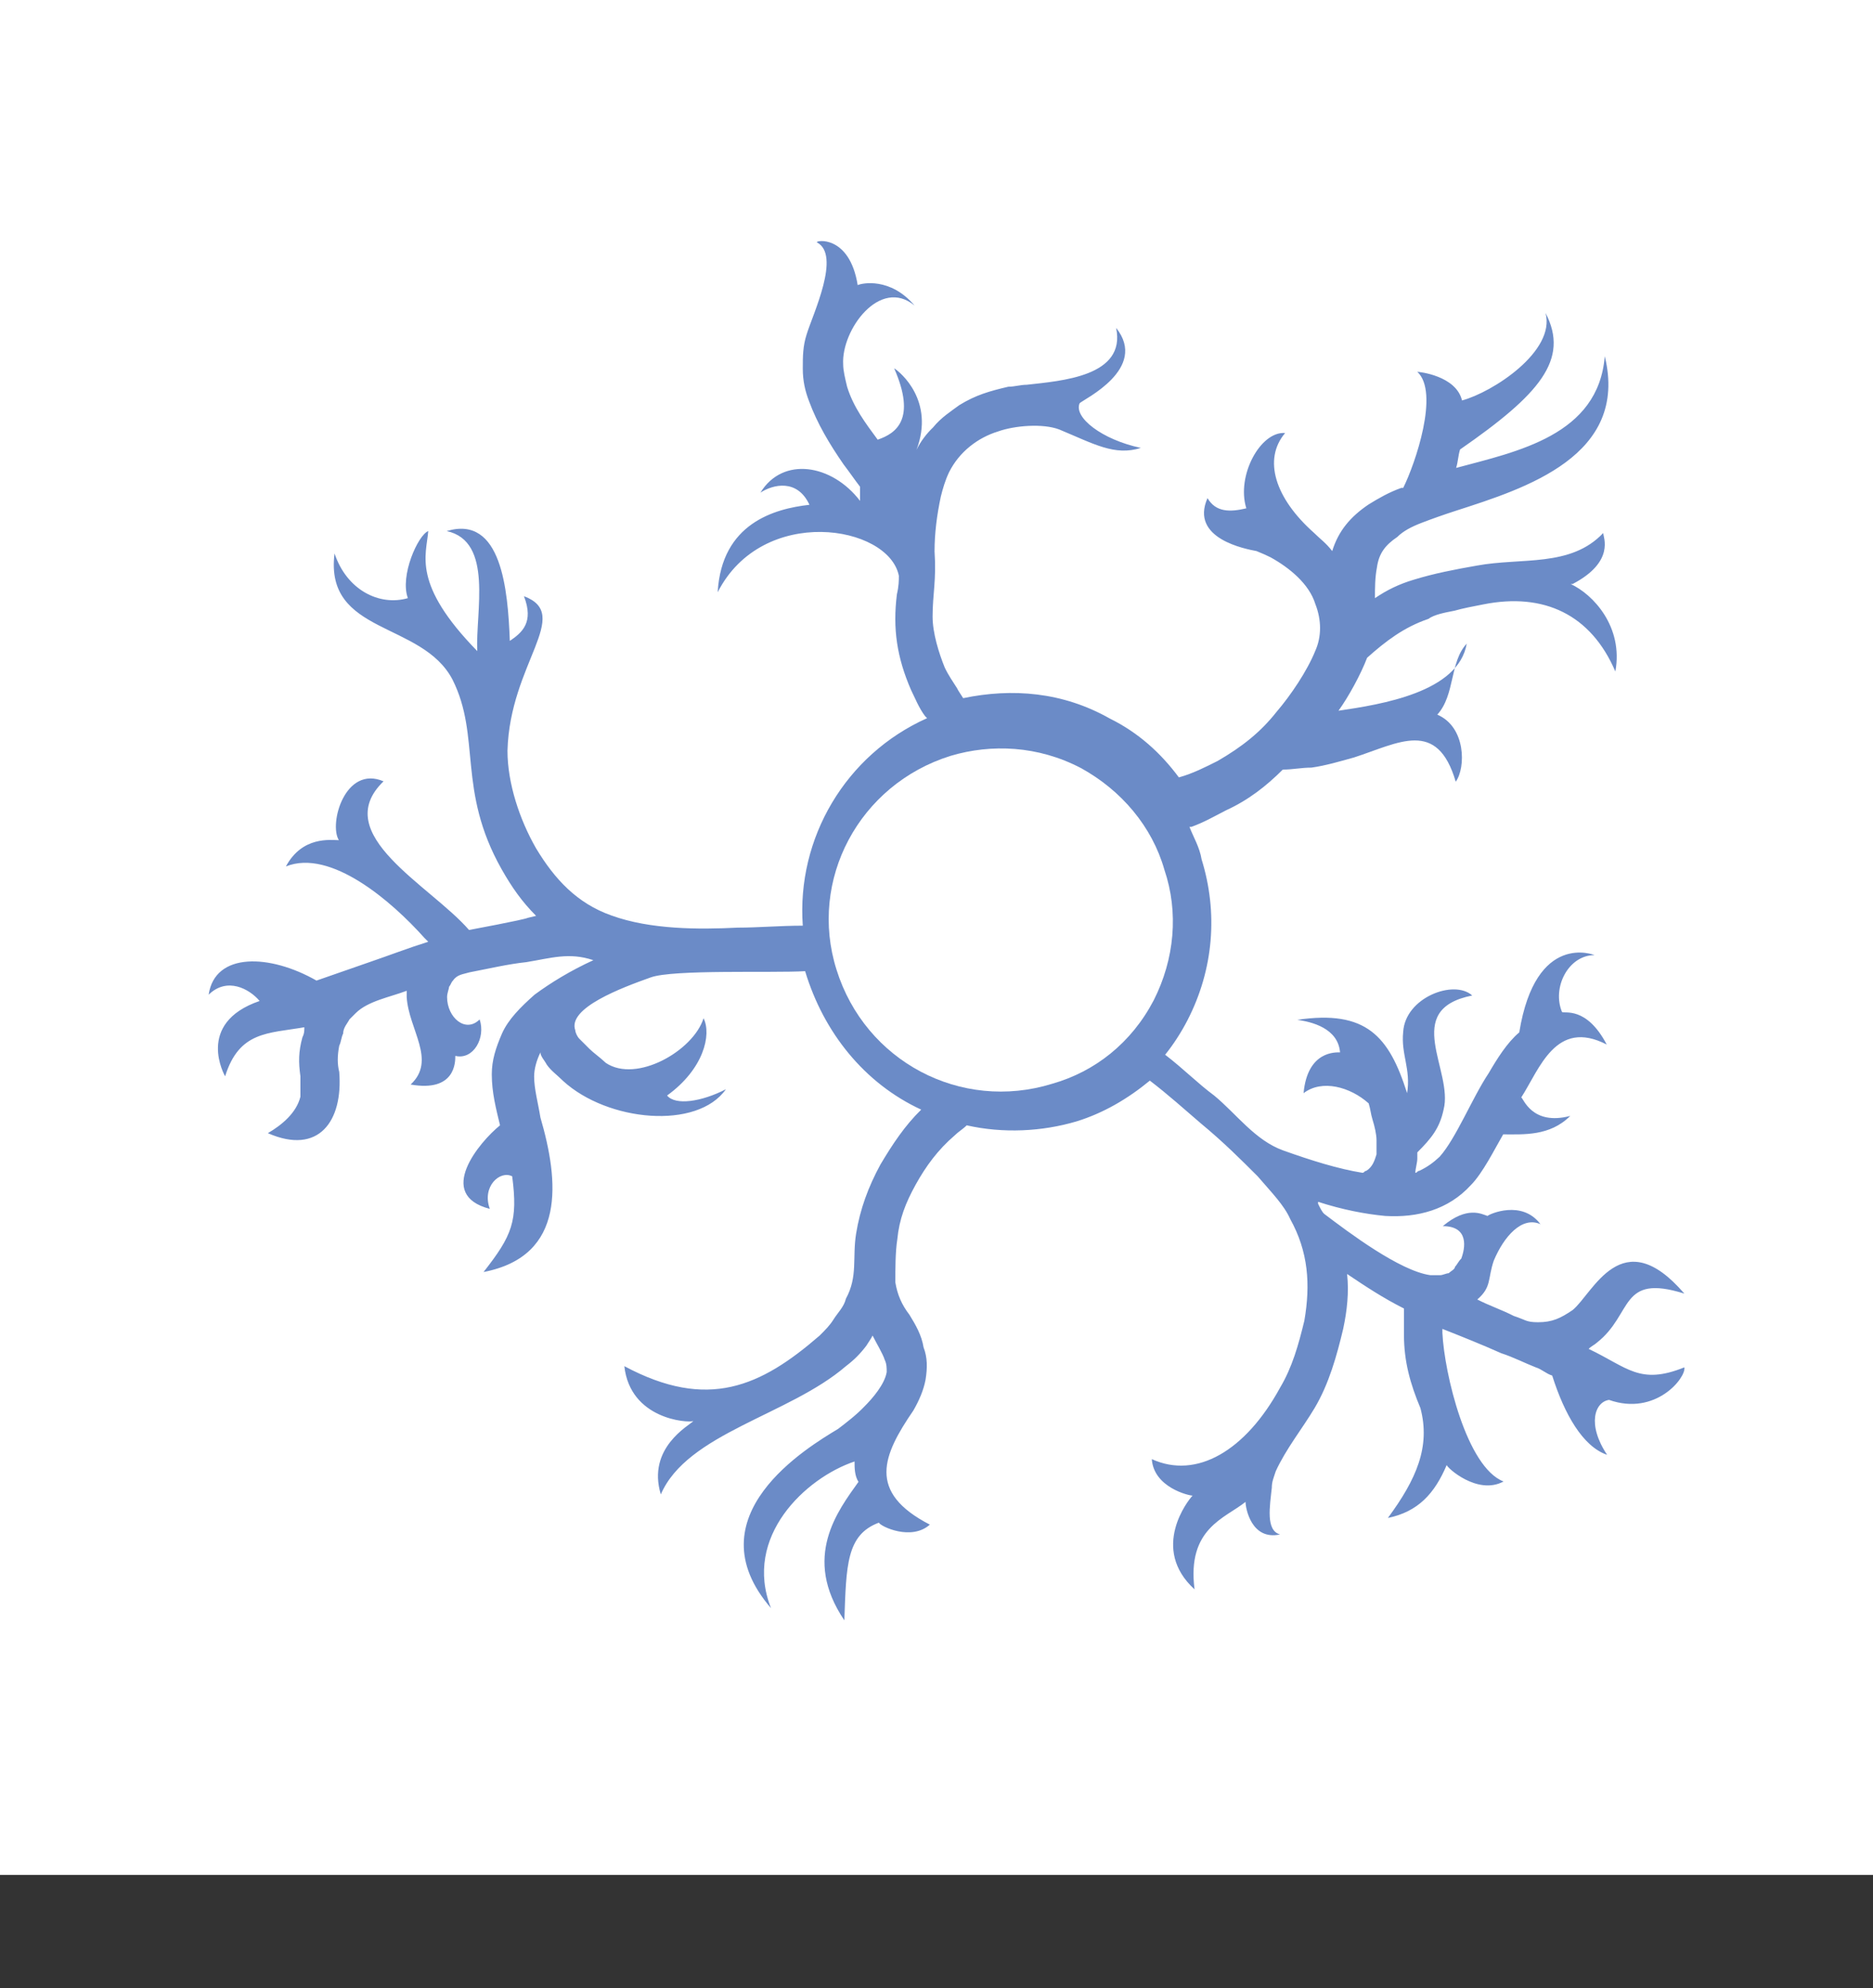<?xml version="1.0" encoding="utf-8"?>
<!-- Generator: Adobe Illustrator 21.1.0, SVG Export Plug-In . SVG Version: 6.00 Build 0)  -->
<svg version="1.1" id="Layer_1" xmlns="http://www.w3.org/2000/svg" xmlns:xlink="http://www.w3.org/1999/xlink" x="0px" y="0px"
	 viewBox="0 0 477.6 506.9" style="enable-background:new 0 0 477.6 506.9;" xml:space="preserve">
<rect x="0" y="0" width="477.6" height="506.9" fill="#333333" stroke="none"/>
<style type="text/css">
	.st0{fill:#FFFFFF;}
	.st1{fill:#6B8BC7;}
</style>
<g>
	<rect x="-1" y="-1.5" class="st0" width="479.5" height="479.5"/>
	<path class="st1" d="M366.5,182.2c7.3,3.1,7.3,13.5,4.7,17.1c-4.7-16.1-14.5-9.9-25.9-6.2c-3.6,1-7.3,2.1-10.9,2.6
		c-2.6,0-4.7,0.5-7.3,0.5c-4.2,4.2-8.8,7.8-14.5,10.4c-3.1,1.6-5.7,3.1-8.8,4.2h-0.5c1,2.6,2.6,5.2,3.1,8.3c4.2,13.5,3.1,28-3.6,41
		c-1.6,3.1-3.6,6.2-5.7,8.8c4.7,3.6,8.3,7.3,12.5,10.4c5.7,4.7,10.4,11.4,17.6,14c7.3,2.6,14,4.7,20.2,5.7c0.5,0,0.5-0.5,1-0.5l0,0
		c1.6-1,2.1-2.6,2.6-4.2l0,0c0-1,0-2.1,0-3.6s-0.5-3.6-1-5.2l0,0c-0.5-1.6-0.5-2.6-1-4.2c-4.7-4.2-11.9-6.2-16.6-2.6
		c1-10.9,8.3-10.4,9.3-10.4c-0.5-6.2-7.3-7.8-10.9-8.3c17.6-2.6,23.4,4.2,28,18.7c1-6.2-1.6-9.9-1-15.6c0.5-8.8,13-13.5,17.6-9.3
		c-18.2,3.6-4.7,19.2-7.3,29.1l0,0c-1,4.7-3.1,7.3-6.7,10.9c0,0.5,0,1,0,1.6l0,0c0,1-0.5,2.6-0.5,3.6c0.5,0,0.5-0.5,1-0.5
		c2.1-1,3.6-2.1,5.2-3.6c4.2-4.7,8.3-15,12.5-21.3c2.1-3.6,4.7-7.8,7.8-10.4c4.2-25.9,19.2-19.7,19.2-19.7c-6.7,0-10.9,8.3-8.3,14.5
		c0.5,0.5,6.2-1.6,11.4,8.3c-13-6.7-17.1,6.2-21.8,13.5c0.5,0,2.6,7.3,12.5,4.7l0,0l0,0c-5.2,5.2-11.9,4.7-17.1,4.7
		c-2.1,3.6-5.2,9.9-8.3,13c-5.7,6.2-13.5,8.3-21.8,7.8c-5.2-0.5-10.9-1.6-17.1-3.6v0.5c0.5,1,1,2.1,1.6,2.6
		c6.2,4.7,19.2,14.5,27,15.6l0,0c0.5,0,1.6,0,2.6,0l0,0c0.5,0,1.6-0.5,2.1-0.5l0,0c0.5-0.5,1.6-1,1.6-1.6c0.5-0.5,1-1.6,1.6-2.1l0,0
		c1-2.6,2.1-8.3-4.7-8.3c6.2-5.2,9.9-3.1,11.4-2.6c0.5-0.5,8.8-4.2,13.5,2.1c-4.7-2.1-9.3,3.1-11.9,9.3c-1.6,4.7-0.5,6.7-4.2,9.9
		c3.1,1.6,6.2,2.6,9.3,4.2c3.1,1,3.1,1.6,6.2,1.6c3.6,0,5.7-1,8.8-3.1c5.2-4.2,12.5-22.8,28.5-4.2c-16.6-5.2-13,5.2-22.3,12.5
		c-0.5,0.5-1.6,1-2.1,1.6c9.9,4.7,13,9.3,24.4,4.7c0.5,2.6-7.3,12.5-19.2,8.3c-3.6,0.5-5.7,6.2-0.5,14l0,0
		c-6.2-2.1-10.9-10.4-14-20.2c-1.6-0.5-2.6-1.6-4.2-2.1c-2.6-1-5.7-2.6-8.8-3.6c-4.7-2.1-9.9-4.2-15-6.2c0,0.5,0,1,0,1
		c0.5,10.4,6.2,34.3,15.6,37.9c-6.7,3.6-14.5-3.6-14.5-4.2c-3.1,7.3-7.3,11.9-15,13.5c7.3-9.9,10.9-18.2,8.3-28
		c-2.6-6.2-4.2-11.9-4.2-18.7c0-2.6,0-4.7,0-6.7c-5.2-2.6-9.9-5.7-14.5-8.8c0.5,4.7,0,9.3-1,14c-1.6,6.7-3.6,14-7.3,20.2
		c-3.1,5.2-7.3,10.4-9.9,16.1l0,0c-0.5,1.6-1,2.6-1,4.2c-0.5,4.7-1.6,10.9,2.1,11.9l0,0c-7.3,1.6-8.8-6.7-8.8-8.3
		c-5.2,4.2-15,6.7-13,22.3c-11.4-10.4-1.6-22.8-0.5-23.9c-1,0-9.9-2.1-10.4-9.3c11.4,5.2,23.9-2.1,32.7-18.2
		c3.1-5.2,4.7-10.9,6.2-17.1c1.6-9.3,1-17.6-3.6-25.9c-1.6-3.6-4.7-6.7-8.3-10.9l0,0l0,0l0,0l0,0c-4.2-4.2-8.8-8.8-14.5-13.5
		c-4.2-3.6-8.3-7.3-13-10.9c-5.7,4.7-11.9,8.3-18.7,10.4c-8.8,2.6-18.7,3.1-28,1c-1,1-2.1,1.6-3.1,2.6c-4.2,3.6-7.3,7.8-9.9,12.5
		s-4.2,8.8-4.7,14c-0.5,3.1-0.5,7.8-0.5,10.9c0.5,3.1,1.6,5.7,3.6,8.3c1.6,2.6,3.1,5.2,3.6,8.3l0,0c1,2.6,1,5.2,0.5,8.3
		c-0.5,2.6-1.6,5.2-3.1,7.8c-7.8,11.4-11.9,20.8,4.2,29.1c-4.7,4.2-12.5,0.5-13-0.5c-8.3,3.1-8.3,10.9-8.8,24.9
		c-10.9-16.1-1.6-28,3.6-35.3c-1-1.6-1-3.6-1-5.2c-12.5,4.2-28.5,19.2-21.3,37.4c-20.2-23.4,9.3-41,17.1-45.7
		c2.1-1.6,4.7-3.6,6.7-5.7c2.1-2.1,5.2-5.7,5.7-8.8c0-1,0-2.1-0.5-3.1l0,0c-0.5-1.6-2.1-4.2-3.1-6.2c-0.5,1-1,1.6-1.6,2.6l0,0
		c-1.6,2.1-3.1,3.6-5.2,5.2c-14.5,12.5-40.5,17.1-47.2,32.7c-3.6-11.9,7.3-17.6,8.3-18.7c-1.6,0.5-16.1-0.5-17.6-14
		c21.3,11.4,34.8,5.2,49.8-7.8c1.6-1.6,2.6-2.6,3.6-4.2l0,0c1-1.6,2.6-3.1,3.1-5.2c3.1-5.7,1.6-10.4,2.6-16.6
		c1-6.2,3.1-11.9,6.2-17.6c3.1-5.2,6.2-9.9,10.4-14c-14.5-6.7-24.9-19.7-29.6-35.3c-8.3,0.5-33.7-0.5-39.4,1.6
		c-7.3,2.6-21.3,7.8-19.2,13.5c0,0.5,0.5,1.6,1,2.1l0,0c0.5,0.5,1.6,1.6,2.6,2.6s2.6,2.1,4.2,3.6c7.8,5.2,22.3-3.1,24.9-11.4
		c2.1,4.2,0,13-9.3,19.7c2.1,2.6,8.8,1.6,15-1.6c-7.3,10.4-30.1,8.3-41.5-2.1c-1.6-1.6-3.1-2.6-4.2-4.2l0,0c-0.5-1-1.6-2.1-1.6-3.1
		c-1,2.1-1.6,4.2-1.6,6.2l0,0c0,3.1,1,6.7,1.6,10.4c4.7,16.1,6.7,35.3-14.5,39.4c7.3-9.3,8.8-13,7.3-24.4c-3.1-1.6-7.8,2.6-5.7,8.3
		c-14-3.6-2.6-17.1,2.6-21.3c-1-4.2-2.1-8.3-2.1-13c0-3.6,1-6.7,2.6-10.4c1.6-3.6,4.7-6.7,8.3-9.9c4.2-3.1,9.3-6.2,15-8.8
		c-6.2-2.1-10.9-0.5-17.1,0.5c-4.7,0.5-9.3,1.6-14.5,2.6c-1.6,0.5-3.1,0.5-4.2,2.1l0,0c-0.5,0.5-0.5,1-1,1.6c0,0.5-0.5,1.6-0.5,2.6
		c0,5.2,4.7,9.3,8.3,5.7c1.6,4.7-1.6,10.4-6.2,9.3c0,1.6,0,9.3-11.4,7.3c6.7-6.2-0.5-14-1-22.3c0-0.5,0-1,0-1.6
		c-4.2,1.6-9.9,2.6-13,5.7c-0.5,0.5-1.6,1.6-1.6,1.6l0,0c-0.5,1-1.6,2.1-1.6,3.6l0,0c-0.5,1-0.5,2.1-1,3.1c-0.5,2.6-0.5,4.7,0,6.7
		c1,12.5-5.2,21.3-18.2,15.6l0,0l0,0c3.6-2.1,7.3-5.2,8.3-9.3l0,0c0-1.6,0-3.1,0-5.2c-0.5-3.6-0.5-6.2,0.5-9.9
		c0.5-1,0.5-1.6,0.5-2.6c-9.3,1.6-16.6,1-20.2,12.5c0,0-7.8-13.5,8.8-19.2c-2.6-3.1-8.3-6.2-13-1.6c1.6-10.9,15.6-10.4,27.5-3.6
		c4.7-1.6,8.8-3.1,13.5-4.7c4.7-1.6,9.9-3.6,15-5.2c-0.5-0.5-0.5-0.5-1-1c-8.3-9.3-23.9-22.8-35.3-18.2c4.2-7.8,11.4-6.7,13.5-6.7
		c-2.6-4.2,1.6-19.2,11.4-15c-14,13.5,11.9,26.5,21.8,37.9c0,0,14-2.6,15-3.1l2.1-0.5c-3.6-3.6-6.2-7.3-8.8-11.9
		c-11.4-20.2-5.2-33.7-12.5-48.3c-7.8-15-32.7-11.4-30.1-32.2c3.1,9.3,11.4,13.5,18.7,11.4c-2.1-5.7,2.6-16.1,5.2-17.1
		c-0.5,6.2-4.2,13.5,12.5,30.6c-0.5-9.9,4.2-28-7.8-30.6c14-4.2,15.6,15,16.1,28c3.1-2.1,6.2-4.7,3.6-11.4
		c12.5,4.7-3.6,17.1-4.2,39.4c0,8.3,3.1,17.6,7.3,24.9c4.7,7.8,10.4,14,19.2,17.1c9.9,3.6,22.3,3.6,32.2,3.1
		c5.2,0,10.9-0.5,16.6-0.5c-1.6-22.3,10.9-43.6,31.7-52.9l-0.5-0.5l0,0c-1.6-2.1-2.6-4.7-3.6-6.7c-3.6-8.3-4.7-15.6-3.6-24.4
		c0.5-2.1,0.5-3.6,0.5-4.7c-2.6-13-34.8-18.2-46.2,4.2c1-17.6,14.5-21.3,23.4-22.3c-3.1-6.7-9.3-5.2-12.5-3.1
		c5.7-9.3,18.2-7.3,25.4,2.1c0-1,0-2.6,0-3.6c-1.6-2.1-2.6-3.6-4.2-5.7c-3.6-5.2-6.7-10.4-8.8-16.1c-1-2.6-1.6-5.2-1.6-8.3
		c0-3.1,0-5.7,1-8.8c1.6-5.2,8.8-20.2,2.6-23.4c-0.5-0.5,8.3-2.1,10.4,10.9c1-0.5,8.3-2.1,14.5,5.2c-8.8-7.3-18.7,6.2-18.2,15
		c0,1.6,0.5,3.6,1,5.7c1.6,5.2,4.7,9.3,7.8,13.5c4.7-1.6,9.9-5.2,4.2-18.2l0,0l0,0c1.6,1,10.4,8.3,5.7,20.8c1-2.1,2.6-4.2,4.2-5.7
		c2.1-2.6,4.7-4.2,6.7-5.7c4.2-2.6,7.8-3.6,12.5-4.7c1.6,0,3.1-0.5,4.7-0.5c8.8-1,25.4-2.1,22.8-14.5c8.3,10.4-8.3,18.2-9.3,19.2
		c-1.6,3.6,5.7,9.3,15.6,11.4c-6.7,2.1-11.9-1-20.8-4.7c-4.2-1.6-11.4-1-15.6,0.5c-5.2,1.6-9.9,5.2-12.5,10.4
		c-1,2.1-1.6,4.2-2.1,6.2c-1,4.7-1.6,9.3-1.6,14c0.5,7.3-0.5,10.9-0.5,16.6c0,4.2,1.6,9.3,3.1,13c1,2.1,2.1,3.6,3.1,5.2l0,0
		c0.5,1,1,1.6,1.6,2.6c12.5-2.6,25.4-1.6,37.4,5.2c7.3,3.6,13,8.8,17.6,15c3.6-1,6.7-2.6,9.9-4.2c6.2-3.6,10.9-7.3,15-12.5
		c3.6-4.2,7.8-10.4,9.9-15.6c1.6-3.6,1.6-7.8,0-11.9c-1.6-5.2-6.7-9.3-11.4-11.9l0,0c-1-0.5-2.1-1-3.6-1.6
		c-2.6-0.5-17.1-3.1-12.5-13.5c2.1,3.6,5.7,3.6,9.9,2.6c-2.6-8.3,3.6-19.7,9.9-19.2c-5.7,6.7-2.6,16.6,7.3,25.4
		c1.6,1.6,3.1,2.6,4.7,4.7c1.6-5.2,4.7-8.8,9.3-11.9c2.6-1.6,5.2-3.1,8.3-4.2l0,0h0.5c3.1-6.2,9.3-24.4,3.6-29.6
		c0.5,0,9.9,1,11.4,7.3c7.8-2.1,23.9-12.5,21.3-22.3c6.2,11.9-1.6,20.8-21.8,34.8c-0.5,1.6-0.5,3.1-1,4.7
		c15.6-4.2,36.3-8.3,37.9-28.5c6.2,25.4-20.2,33.7-37.9,39.4c-3.1,1-6.2,2.1-8.8,3.1l0,0c-2.6,1-4.7,2.1-6.2,3.6
		c-3.1,2.1-4.7,4.2-5.2,7.8c-0.5,2.6-0.5,5.2-0.5,7.8c3.1-2.1,6.2-3.6,9.9-4.7c5.2-1.6,10.4-2.6,16.1-3.6
		c11.4-2.1,23.9,0.5,32.2-8.3c0,1,3.1,7.3-7.8,13h-0.5c5.7,2.6,13.5,10.9,11.4,22.3c-6.2-14.5-18.2-20.2-33.7-17.1
		c-2.6,0.5-5.2,1-7.3,1.6l0,0c-2.6,0.5-5.2,1-6.7,2.1c-6.2,2.1-10.9,5.7-15.6,9.9c-1.6,4.2-4.7,9.9-7.3,13.5l0,0
		c10.9-1.6,30.6-4.7,32.7-17.1C369.6,168.8,371.1,177.1,366.5,182.2L366.5,182.2z"/>
	<path class="st0" d="M296.9,221.7c-3.1-10.9-10.9-20.2-21.3-25.9c-10.9-5.7-22.8-6.2-33.2-3.1c-23.4,7.3-36.3,31.7-29.1,54.5
		c7.3,23.4,31.7,36.3,55,29.1c10.9-3.1,20.2-10.4,25.9-21.3C299.5,244.5,300.6,232.6,296.9,221.7L296.9,221.7z"/>
</g>
</svg>
